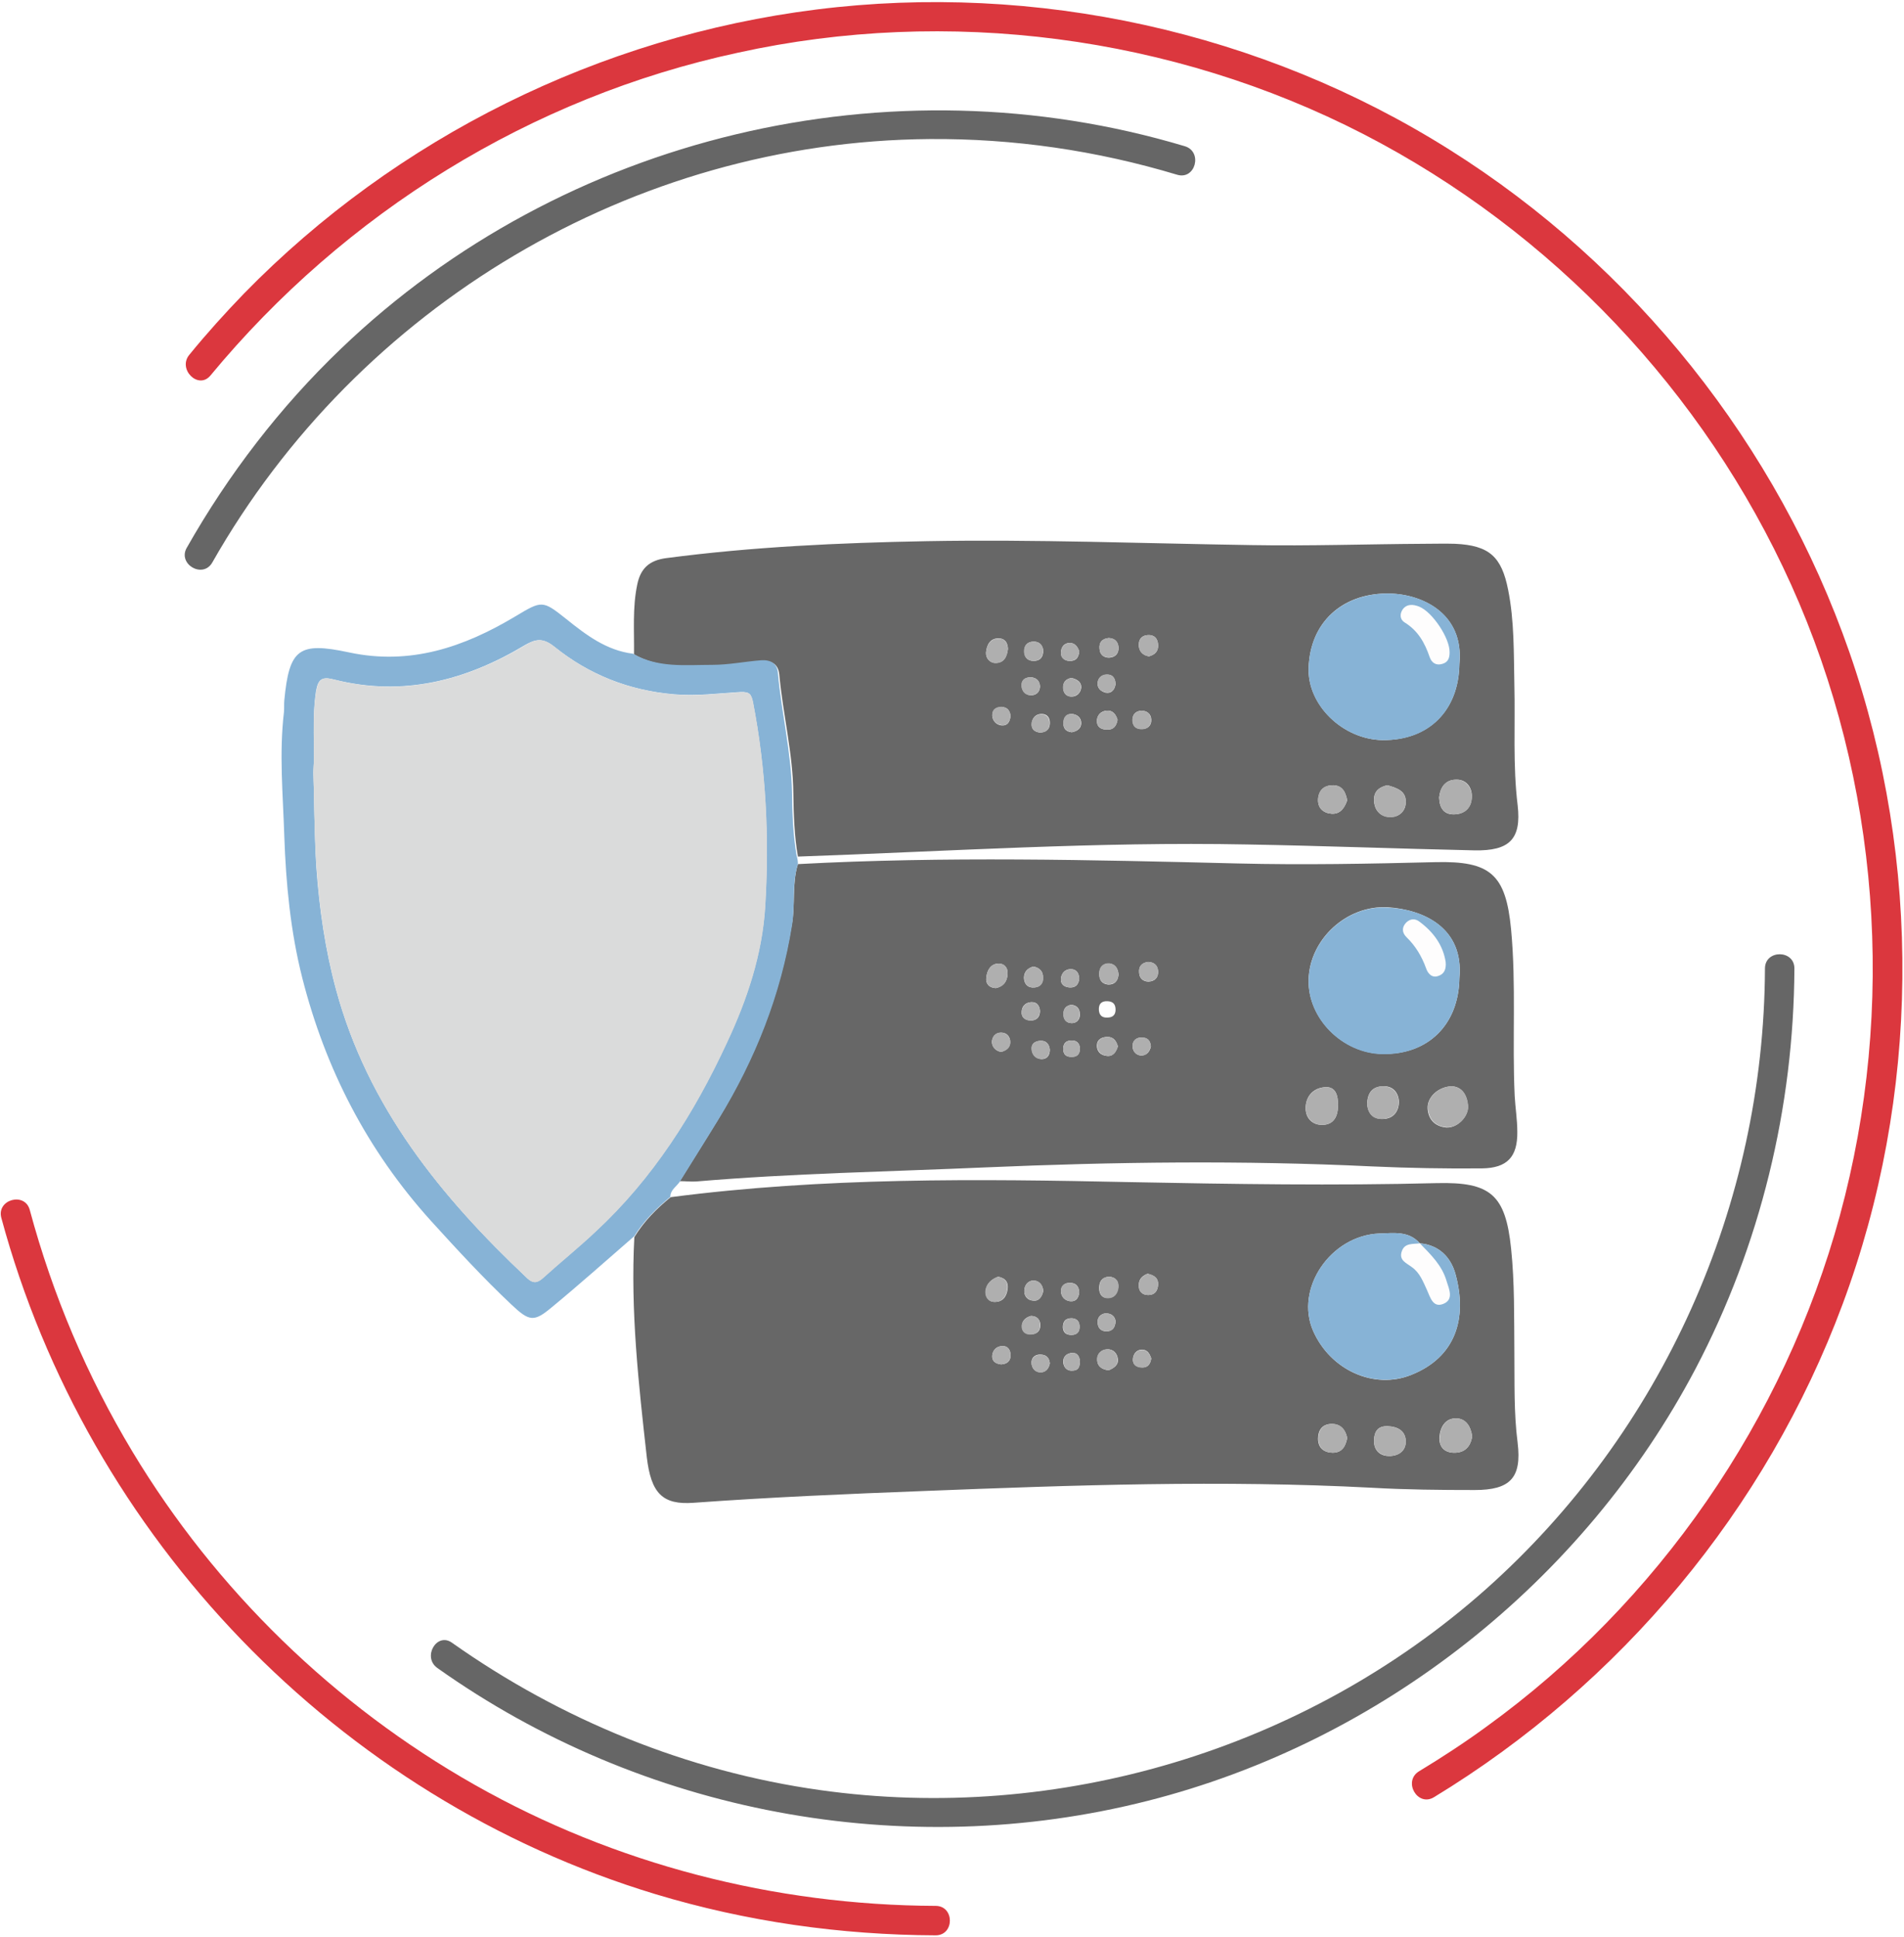 <?xml version="1.0" encoding="UTF-8"?>
<svg width="582px" height="592px" viewBox="0 0 582 592" version="1.1" xmlns="http://www.w3.org/2000/svg" xmlns:xlink="http://www.w3.org/1999/xlink">
    <!-- http://www.hatchet.com.au -->
    <title>Database Software - Light - Animated</title>
    <desc>Copyright - Hatchet Pty Ltd</desc>
    <defs></defs>
    <style>
        #draw path {
            stroke: #1EB771;
            fill: #DADBDB;
            stroke-width: 5;
            stroke-dasharray: 870;
            stroke-dashoffset: 870;
            animation: draw 3s infinite linear;
        }

        @keyframes draw {
            to {
                stroke-dashoffset: 0;
                fill: #1EB771;
            }
        }
    </style>
    <g id="Page-1" stroke="none" stroke-width="1" fill="none" fill-rule="evenodd">
        <g id="dont-sacrifice" fill-rule="nonzero">
            <g id="outer">
                <path d="M438.3,549.3 C495.4,514.6 539.9,461.3 563.2,398.7 C586.9,335.1 587.6,263.4 565.3,199.3 C543.3,136.1 499.7,81.3 443,45.7 C385.8,9.7 316.6,-5.5 249.6,2.9 C183.4,11.2 121.2,42 74.6,89.7 C68.8,95.7 63.2,101.9 57.9,108.4 C54.2,112.8 60.6,119.2 64.3,114.8 C105.5,65 162.3,29.7 225.6,16.1 C289.7,2 358.3,10.9 416.8,41 C474.4,70.7 520.9,119.7 547.5,178.7 C574.6,238.8 579.7,308 562.4,371.5 C545.4,433.9 506.8,489.8 454.4,527.7 C447.7,532.6 440.8,537.1 433.7,541.4 C428.8,544.5 433.3,552.3 438.3,549.3 Z"  fill="#DB373E"></path>
                <path d="M0.4,372.2 C26.8,470 103.2,549.5 200.3,578.9 C228.1,587.3 257,591.4 286,591.5 C291.8,591.5 291.8,582.5 286,582.5 C236.7,582.3 188,569.8 145.1,545.5 C102.2,521.2 65.9,485.9 40.5,443.7 C26.6,420.6 16.1,395.8 9.1,369.8 C7.6,364.2 -1.1,366.6 0.4,372.2 Z"  fill="#DB373E"></path>
                <path d="M133.7,509.8 C196.2,554.2 276.4,569.3 350.8,550.4 C422.2,532.3 484,483.4 518.3,418.3 C538.1,380.6 548.3,338.5 548.5,296 C548.5,290.2 539.5,290.2 539.5,296 C539.2,368.3 508.2,437.7 454.1,485.8 C399,534.7 323.6,557.4 250.6,547.1 C210.1,541.4 171.6,525.7 138.2,502.1 C133.5,498.7 129,506.5 133.7,509.8 Z"  fill="#666666"></path>
                <path d="M362.2,44.7 C272,17.7 172.2,41.4 104.2,106.6 C85.6,124.4 69.8,145 57.1,167.4 C54.2,172.4 62,177 64.9,171.9 C109.5,93.4 193.6,43.2 284.1,42.5 C309.8,42.3 335.2,46 359.8,53.4 C365.4,55.1 367.7,46.4 362.2,44.7 Z"  fill="#666666"></path>
            </g>
            <g id="server" transform="translate(86, 165)">
                <path d="M119,200.9 C165.8,194.8 212.7,195.3 259.7,196.3 C290.9,196.9 322,197.4 353.2,196.6 C369.6,196.2 374.2,200.1 375.9,216.6 C377,227.1 376.8,237.6 376.9,248.1 C377,257.4 376.7,266.7 377.9,276 C379.2,286.7 375.6,290.4 364.8,290.4 C354.3,290.4 343.8,290.3 333.3,289.7 C287.6,287.3 242,288.9 196.4,290.7 C172.9,291.6 149.5,292.6 126,294.3 C116.5,295 113,291.4 111.7,280.3 C109.2,258 106.7,235.6 107.9,213.1 C110.9,208.2 114.7,204.4 119,200.9 Z M348,215 C344.6,211.1 339.9,211.9 335.6,212 C320.7,212.6 309.7,228.9 315.4,241.8 C320.7,253.8 334.1,259.8 345.4,255.2 C359,249.8 362.6,237.9 358.9,224.4 C357.5,219.3 353.9,215.5 348,215 Z M364,274 C363.6,271.1 362.2,268.6 359.2,268.5 C355.9,268.4 354.3,271 354,274.1 C353.8,277 355.3,278.9 358.3,279 C361.7,279.1 363.5,277.2 364,274 Z M334,275.9 C334.2,278.2 335.7,280.1 338.9,280 C341.7,279.9 343.8,278.3 343.7,275.4 C343.6,272.3 341.2,271 338.2,270.9 C335.4,270.8 333.9,272.2 334,275.9 Z M325.8,274.5 C325.3,272 323.8,270.2 321.1,270.2 C318.3,270.2 316.9,272 316.9,274.7 C316.9,277.5 318.6,278.9 321.3,279 C324.3,279 325.3,277 325.8,274.5 Z M219.1,225.2 C217.3,225.9 215.6,227.1 215.3,229.4 C215.1,231.1 215.9,232.8 217.9,232.9 C220.5,233 221.7,231.3 222,228.9 C222.2,227.1 221.6,225.7 219.1,225.2 Z M252.9,253.8 C254.3,253.2 255.9,252.3 255.7,250.4 C255.5,248.6 254.3,247.3 252.4,247.4 C250.6,247.5 249.3,248.8 249.4,250.7 C249.4,252.5 250.8,253.6 252.9,253.8 Z M253.1,225.2 C251.1,225.3 250.1,226.4 250,228.3 C249.9,230.1 250.5,231.7 252.6,231.7 C254.5,231.7 255.6,230.3 255.8,228.5 C256,226.6 255.1,225.4 253.1,225.2 Z M264.8,224.3 C263.4,224.8 262.1,225.8 262.1,227.7 C262,229.6 263.1,230.8 265,230.8 C267,230.8 267.9,229.5 268,227.6 C268.1,225.7 266.9,224.8 264.8,224.3 Z M220,252 C221.8,251.9 222.9,251 222.9,249.3 C222.9,247.6 222.1,246.3 220.3,246.4 C218.6,246.5 217.5,247.6 217.3,249.2 C217.1,251 218.3,251.8 220,252 Z M229.1,237.2 C227.4,237.7 226.2,238.8 226.4,240.7 C226.6,242.2 227.8,242.9 229.3,242.8 C231.1,242.7 232,241.7 232,239.9 C231.9,238.2 230.9,237.2 229.1,237.2 Z M243.9,230 C243.8,228.2 242.9,227.1 241.2,227.1 C239.5,227 238.3,227.9 238.3,229.7 C238.4,231.4 239.5,232.5 241.1,232.7 C242.9,232.9 243.7,231.7 243.9,230 Z M232.9,229.6 C232.8,227.9 231.8,226.6 230.3,226.4 C228.4,226.2 227.2,227.6 227.1,229.4 C227,231.1 228.1,232.4 229.7,232.5 C231.6,232.8 232.5,231.3 232.9,229.6 Z M234.9,251.7 C234.7,249.8 233.7,249 231.9,249 C230.4,249 229.3,249.9 229.3,251.4 C229.3,253 230.3,254.4 232,254.4 C233.6,254.5 234.6,253.3 234.9,251.7 Z M265.9,250.2 C265.5,248.9 264.8,247.5 263.1,247.5 C261.4,247.5 260.4,248.8 260.3,250.4 C260.2,252 261.3,252.8 262.8,252.9 C264.5,253.1 265.6,252.3 265.9,250.2 Z M255,238.8 C254.8,237.3 253.7,236.4 252,236.4 C250.6,236.5 249.5,237.5 249.5,239 C249.5,240.6 250.3,241.9 252.2,241.9 C254,241.9 254.9,240.8 255,238.8 Z M244.1,250.8 C243.9,249.7 243.4,248.4 241.7,248.5 C240.1,248.6 238.9,249.6 239,251.4 C239.2,253.1 240.3,254.1 242,253.9 C243.8,253.8 244.1,252.5 244.1,250.8 Z M244,240.5 C244,238.9 243.2,238 241.6,237.9 C239.7,237.9 238.9,238.8 238.9,240.7 C239,242.4 240,243 241.5,243 C243.2,243 244,242.1 244,240.5 Z"  fill="#676767"></path>
                <path d="M107.8,35 C107.9,27.8 107.3,20.7 108.8,13.6 C109.8,8.8 112.4,6.3 117.5,5.6 C144,2.1 170.6,0.9 197.3,0.4 C230.5,-0.2 263.6,1.1 296.8,1.6 C314.3,1.9 331.8,1.3 349.3,1.2 C352.5,1.2 355.6,1.1 358.8,1.2 C369.2,1.7 373,5.1 375,15.3 C376.9,24.8 376.7,34.5 376.9,44.2 C377.2,56.5 376.4,68.8 377.9,81.1 C379.1,91.5 375.4,95.1 364.7,94.9 C341.5,94.4 318.4,93.5 295.3,93.1 C249.4,92.2 203.7,95.2 157.9,96.8 C156.8,90.5 156.6,84 156.5,77.6 C156.4,65.3 153.3,53.3 152.2,41.1 C151.9,38 149.8,36.8 147,37.1 C142,37.5 137.1,38.5 132.1,38.5 C123.8,38.4 115.4,39.4 107.8,35 Z M360.1,37.9 C361.6,22.3 348.3,16.2 337.6,16.4 C324.3,16.6 314.5,25.1 314,39.1 C313.6,50.5 324.5,61 336.6,61.2 C350.7,61.3 359.9,52.2 360.1,37.9 Z M353.9,78.7 C354,81.9 355.3,83.9 358.3,83.9 C361.8,83.9 363.9,81.8 363.9,78.3 C363.9,75.3 361.9,73.1 358.9,73.3 C355.7,73.4 354.2,75.8 353.9,78.7 Z M338.1,75 C335.7,75.5 333.9,76.8 334,79.6 C334.1,82.7 336,84.7 339,84.7 C341.8,84.7 343.8,82.8 343.7,79.9 C343.7,76.7 340.9,75.8 338.1,75 Z M325.8,79.6 C325.3,77.1 324.4,75.1 321.5,75 C318.8,75 317.2,76.4 316.9,79.1 C316.7,82 318.5,83.5 321,83.7 C323.7,83.9 325,81.9 325.8,79.6 Z M222.1,33.3 C222,31.4 221.2,30.1 219.2,30.1 C216.5,30.1 215.6,32.3 215.4,34.4 C215.3,36.2 216.6,37.7 218.4,37.6 C220.9,37.6 221.8,35.7 222.1,33.3 Z M265.2,35.6 C267,35.1 268.1,34.1 268,32.1 C267.9,30.2 266.9,29 264.9,29.1 C262.9,29.2 262,30.5 262.1,32.4 C262.3,34.2 263.4,35.3 265.2,35.6 Z M255.6,55 C255.1,53.3 254.1,52 252.2,52.2 C250.4,52.4 249.2,53.7 249.3,55.6 C249.4,57.3 250.7,58 252.4,58 C254.4,58.1 255.3,56.8 255.6,55 Z M263,52.2 C261.3,52.3 260.2,53.2 260.2,54.9 C260.1,56.9 261.3,58 263.3,57.8 C265,57.7 266,56.6 265.9,54.9 C265.8,53.2 264.7,52.3 263,52.2 Z M252.9,30 C250.9,30.2 249.9,31.3 250.1,33.3 C250.2,35 251.3,36 253,36 C255,35.9 256,34.7 255.9,32.8 C255.7,31 254.7,30.1 252.9,30 Z M232.9,33.7 C232.6,32.2 231.8,31.1 230,31.1 C228,31.1 227,32.3 227.1,34.3 C227.2,36 228.2,37 230,37 C232,37 232.9,35.8 232.9,33.7 Z M231.9,58.9 C233.7,58.8 234.8,58 234.9,56.2 C235,54.5 234.2,53.2 232.4,53.2 C230.7,53.2 229.6,54.3 229.4,55.9 C229.1,57.9 230.3,58.7 231.9,58.9 Z M222.9,53.8 C222.7,52.3 222,51.1 220.2,51.1 C218.5,51.1 217.3,51.9 217.3,53.7 C217.4,55.3 218.5,56.5 220.1,56.7 C221.9,56.9 222.7,55.7 222.9,53.8 Z M231.9,44.8 C231.8,43.1 230.8,42.1 229.1,42 C227.4,42 226.2,42.8 226.3,44.6 C226.4,46.2 227.4,47.4 229.1,47.5 C230.7,47.5 231.8,46.6 231.9,44.8 Z M241.6,58.8 C243.2,58.5 244.5,57.7 244.5,56 C244.5,54.3 243.2,53.3 241.6,53.2 C240,53.2 239.2,54.2 239.1,55.7 C238.9,57.5 239.7,58.6 241.6,58.8 Z M241.5,42.2 C239.9,42.5 238.9,43.4 239,45.2 C239,46.7 239.8,47.8 241.4,47.9 C243.1,48 244.3,46.8 244.5,45.2 C244.6,43.4 243.2,42.6 241.5,42.2 Z M255,44.1 C254.9,42.4 254.2,41.1 252.4,41.2 C250.7,41.2 249.5,42.3 249.5,44 C249.5,45.5 250.7,46.4 252,46.7 C253.8,47 254.7,45.8 255,44.1 Z M243.9,34.1 C243.5,32.9 242.7,31.5 241,31.5 C239.3,31.5 238.3,32.8 238.3,34.5 C238.3,36 239.3,36.9 240.8,37 C242.6,37.1 243.7,36.3 243.9,34.1 Z"  fill="#676767"></path>
                <path d="M157.9,99.1 C202.7,96.7 247.5,97.8 292.3,98.9 C312.5,99.4 332.6,99 352.8,98.5 C369.6,98.1 374.3,102.2 375.9,119.1 C377.5,136.1 376.2,153.1 377,170 C377.2,173.6 377.8,177.3 377.8,180.9 C377.9,188.6 374.7,192 367,192.1 C355.8,192.2 344.7,192 333.5,191.5 C294,189.6 254.6,190.1 215.1,191.8 C185.7,193.1 156.2,193.6 126.8,196.1 C125.2,196.2 123.5,196 121.8,196 C125.7,189.7 129.7,183.4 133.6,177 C144.7,158.7 152.5,139.1 156,117.8 C157.2,111.6 156,105.2 157.9,99.1 Z M360.1,133.9 C361.5,118.6 349.2,113 338.2,112.3 C325.5,111.6 314.3,122.2 314,134.4 C313.7,146.2 324.3,156.9 336.6,157.1 C350.5,157.4 359.9,148.2 360.1,133.9 Z M357.8,167 C353.7,167.1 350.2,170.3 350.4,173.8 C350.6,177.2 352.7,179.3 356.1,179.6 C359.5,179.8 363,176.2 362.7,172.9 C362.4,169.6 360.9,167.2 357.8,167 Z M323,172.7 C323,169.8 322.3,166.9 318.8,167.3 C315.4,167.6 313.1,170.1 313.1,173.7 C313.1,176.7 315.1,178.8 318.1,178.8 C321.8,178.8 323,176.1 323,172.7 Z M331.9,172.4 C332.1,175.1 333.5,177.1 336.8,177 C340,176.9 341.6,174.6 341.6,171.7 C341.5,169.1 339.9,166.9 336.9,167 C333.6,167 332,168.9 331.9,172.4 Z M218.4,137 C220.7,136.5 221.9,135 222,132.6 C222.1,130.6 220.8,129.4 219,129.5 C216.7,129.7 215.7,131.7 215.5,133.7 C215.2,135.5 216.2,136.9 218.4,137 Z M255.9,132.9 C255.8,131.1 254.9,129.6 253.1,129.5 C251.3,129.4 250.1,130.5 250,132.5 C250,134.4 250.7,135.7 252.7,135.9 C254.7,136 255.7,134.8 255.9,132.9 Z M229.9,130.4 C228.1,130.9 227,132 227,133.9 C227.1,135.9 228.3,137 230.2,136.8 C231.9,136.7 232.9,135.5 232.8,133.8 C232.9,131.9 231.8,130.8 229.9,130.4 Z M255.7,154.8 C255.2,153.2 254.5,151.9 252.4,151.9 C250.7,152 249.4,152.7 249.3,154.4 C249.2,156.3 250.4,157.5 252.2,157.7 C254.1,158 255.1,156.7 255.7,154.8 Z M265,129 C263.1,129.2 262,130.3 262.2,132.3 C262.3,134 263.4,135 265.1,135 C267.1,134.9 268.1,133.7 268,131.8 C267.8,129.9 266.7,129.1 265,129 Z M243.9,134.1 C243.8,132.5 243.1,131.2 241.3,131.2 C239.6,131.2 238.5,132.4 238.3,134 C238.1,135.8 239.3,136.7 241,136.8 C242.8,136.9 243.7,135.9 243.9,134.1 Z M231.9,144.1 C231.8,142.5 231.1,141.2 229.2,141.3 C227.5,141.4 226.4,142.5 226.3,144.1 C226.1,145.9 227.3,146.8 229,146.9 C230.8,146.9 231.8,146 231.9,144.1 Z M234.9,155.8 C234.7,154 233.7,153 232,153.1 C230.3,153.2 229.1,154.1 229.4,155.9 C229.6,157.5 230.7,158.6 232.4,158.7 C234.2,158.7 234.9,157.4 234.9,155.8 Z M220,156.5 C221.6,156.1 222.8,155.1 222.8,153.5 C222.8,151.8 221.7,150.6 220,150.6 C218.3,150.6 217.2,151.9 217.2,153.5 C217.3,155.1 218.4,156.2 220,156.5 Z M265.8,154.8 C265.6,152.9 264.6,152.1 262.9,152.1 C261.4,152.1 260.3,153 260.2,154.5 C260.1,156.2 261.2,157.5 262.8,157.6 C264.6,157.6 265.5,156.3 265.8,154.8 Z M241.5,142.1 C240,142.3 239.1,143.2 239.1,144.7 C239,146.4 239.8,147.7 241.6,147.7 C243.1,147.7 244,146.7 244.1,145.2 C244.1,143.4 243.3,142.3 241.5,142.1 Z M241.6,153 C240,153 239.1,153.7 239,155.3 C238.9,157.2 239.8,158.1 241.7,158 C243.4,158 244.1,157 244.1,155.4 C244,153.9 243.2,153 241.6,153 Z M255,143.6 C255,142 254.3,141.1 252.6,141 C250.7,140.9 249.8,141.8 249.9,143.7 C250,145.3 250.9,146.1 252.5,146 C254.1,146 255,145.2 255,143.6 Z"  fill="#676767"></path>
                <path d="M157.9,99.1 C156,105.2 157.1,111.6 156.1,117.8 C152.7,139.1 144.9,158.7 133.7,177 C129.8,183.4 125.8,189.7 121.9,196 C120.9,197.6 118.9,198.6 118.9,200.8 C114.7,204.3 110.8,208.1 107.9,212.8 C99.5,220.1 91.2,227.5 82.6,234.6 C77.2,239.1 75.8,238.9 70.3,233.7 C61.7,225.6 53.7,216.9 45.7,208.1 C26.3,186.6 13.5,161.8 6.4,133.9 C2.8,119.7 1.4,105.1 0.9,90.5 C0.5,77.9 -0.7,65.3 0.8,52.6 C0.9,51.4 0.8,50.3 0.9,49.1 C2.4,33.3 5.3,31.1 20.7,34.4 C39.4,38.4 55.8,32.8 71.5,23.4 C79.7,18.5 79.8,18.4 87.1,24.2 C93.2,29.1 99.4,33.8 107.5,34.8 C115.1,39.2 123.5,38.2 131.7,38.2 C136.7,38.2 141.6,37.2 146.6,36.8 C149.5,36.6 151.6,37.7 151.8,40.8 C152.9,53 155.9,65 156.1,77.3 C156.2,83.7 156.4,90.1 157.5,96.5 C157.8,97.5 157.9,98.3 157.9,99.1 Z M9.8,71 C10.1,81.2 10.1,90.6 10.7,100.1 C11.6,112.7 13.4,125.2 16.7,137.4 C26.4,173.3 48.8,200.8 75.1,225.6 C76.8,227.2 78.1,227.2 79.8,225.6 C85.1,220.8 90.7,216.3 95.9,211.4 C113.5,195 126,175.2 136.1,153.6 C142.2,140.4 146.9,126.6 147.8,112.1 C149.1,91.2 148.1,70.2 144.1,49.6 C143.6,47.2 143.2,46.4 140.3,46.5 C133.6,46.9 126.9,47.8 120,47.2 C106.2,46 94.1,41.2 83.5,32.7 C79.9,29.8 77.7,30.3 74.4,32.2 C56.4,43 37.2,48 16.2,42.7 C12.6,41.8 11.3,42.3 10.6,46.2 C9.3,54.8 10.3,63.3 9.8,71 Z"  fill="#87B3D6"></path>
                <path d="M364,274 C363.5,277.2 361.7,279.1 358.4,279 C355.4,278.9 353.8,277.1 354.1,274.1 C354.3,271 356,268.4 359.3,268.5 C362.2,268.6 363.6,271.1 364,274 Z"  fill="#AFAFAF"></path>
                <path d="M334,275.9 C333.9,272.2 335.4,270.8 338.2,270.9 C341.1,271 343.6,272.3 343.7,275.4 C343.8,278.3 341.7,279.9 338.9,280 C335.7,280 334.2,278.1 334,275.9 Z"  fill="#AFAFAF"></path>
                <path d="M325.8,274.5 C325.3,277 324.3,279 321.4,279 C318.7,279 317,277.5 317,274.7 C317,272 318.4,270.2 321.2,270.2 C323.9,270.2 325.3,271.9 325.8,274.5 Z"  fill="#AFAFAF"></path>
                <path d="M252.9,253.8 C250.8,253.6 249.5,252.5 249.3,250.7 C249.2,248.8 250.5,247.5 252.3,247.4 C254.2,247.3 255.5,248.6 255.6,250.4 C255.8,252.3 254.3,253.2 252.9,253.8 Z"  fill="#AFAFAF"></path>
                <path d="M253.1,225.2 C255.1,225.4 256.1,226.6 255.9,228.6 C255.7,230.4 254.6,231.8 252.7,231.8 C250.6,231.8 250,230.2 250.1,228.4 C250.1,226.4 251.1,225.2 253.1,225.2 Z"  fill="#AFAFAF"></path>
                <path d="M220,252 C218.3,251.8 217.1,251 217.3,249.2 C217.5,247.6 218.6,246.5 220.3,246.4 C222.1,246.3 222.9,247.6 222.9,249.3 C222.9,251 221.7,251.9 220,252 Z"  fill="#AFAFAF"></path>
                <path d="M229.1,237.2 C231,237.2 231.9,238.2 231.9,240 C231.9,241.7 231,242.8 229.2,242.9 C227.7,243 226.5,242.3 226.3,240.8 C226.1,238.8 227.4,237.8 229.1,237.2 Z"  fill="#AFAFAF"></path>
                <path d="M243.9,230 C243.7,231.6 242.9,232.9 241.1,232.7 C239.5,232.5 238.4,231.4 238.3,229.7 C238.2,227.9 239.5,227 241.2,227.1 C243,227.2 243.8,228.3 243.9,230 Z"  fill="#AFAFAF"></path>
                <path d="M234.9,251.7 C234.6,253.3 233.6,254.5 232,254.5 C230.3,254.4 229.3,253.1 229.3,251.5 C229.3,250 230.4,249.1 231.9,249.1 C233.7,249 234.7,249.8 234.9,251.7 Z"  fill="#AFAFAF"></path>
                <path d="M265.9,250.2 C265.6,252.3 264.5,253.1 262.8,253 C261.3,252.9 260.2,252 260.3,250.5 C260.4,248.8 261.4,247.6 263.1,247.6 C264.7,247.5 265.5,249 265.9,250.2 Z"  fill="#AFAFAF"></path>
                <path d="M255,238.8 C254.9,240.8 254,241.9 252.2,241.9 C250.3,241.9 249.5,240.6 249.5,239 C249.5,237.5 250.6,236.5 252,236.4 C253.7,236.4 254.8,237.4 255,238.8 Z"  fill="#AFAFAF"></path>
                <path d="M244.1,250.8 C244.1,252.5 243.8,253.8 242.1,253.9 C240.3,254.1 239.2,253.1 239.1,251.4 C238.9,249.5 240.2,248.6 241.8,248.5 C243.3,248.3 243.9,249.7 244.1,250.8 Z"  fill="#AFAFAF"></path>
                <path d="M244,240.5 C244,242.1 243.2,243 241.6,243 C240.1,243 239.1,242.4 239,240.7 C238.9,238.9 239.8,237.9 241.7,237.9 C243.3,238 244,239 244,240.5 Z"  fill="#AFAFAF"></path>
                <path d="M338.1,75 C340.9,75.8 343.7,76.7 343.7,80 C343.7,82.8 341.8,84.8 339,84.8 C336,84.8 334.2,82.7 334,79.7 C333.9,76.8 335.7,75.5 338.1,75 Z"  fill="#AFAFAF"></path>
                <path d="M325.8,79.6 C325,81.9 323.7,83.9 321,83.7 C318.5,83.5 316.7,82 316.9,79.1 C317.1,76.4 318.7,75 321.5,75 C324.4,75 325.3,77.1 325.8,79.6 Z"  fill="#AFAFAF"></path>
                <path d="M222.1,33.3 C221.9,35.6 221,37.6 218.4,37.7 C216.6,37.7 215.3,36.2 215.4,34.5 C215.6,32.3 216.5,30.2 219.2,30.2 C221.2,30.1 221.9,31.4 222.1,33.3 Z"  fill="#AFAFAF"></path>
                <path d="M265.2,35.6 C263.3,35.3 262.2,34.2 262.1,32.4 C262,30.5 262.9,29.2 264.9,29.1 C266.9,29 267.9,30.2 268,32.1 C268.1,34.1 267,35.1 265.2,35.6 Z"  fill="#AFAFAF"></path>
                <path d="M255.6,55 C255.3,56.8 254.4,58.1 252.4,58 C250.7,58 249.4,57.3 249.3,55.6 C249.2,53.7 250.4,52.5 252.2,52.2 C254.1,52 255.1,53.3 255.6,55 Z"  fill="#AFAFAF"></path>
                <path d="M231.9,58.9 C230.3,58.7 229.1,57.8 229.3,56 C229.5,54.4 230.7,53.3 232.3,53.3 C234.1,53.3 234.9,54.6 234.8,56.3 C234.8,58 233.7,58.9 231.9,58.9 Z"  fill="#AFAFAF"></path>
                <path d="M231.9,44.8 C231.8,46.6 230.6,47.5 229,47.5 C227.4,47.5 226.3,46.3 226.2,44.6 C226.1,42.8 227.3,42 229,42 C230.9,42.1 231.8,43.1 231.9,44.8 Z"  fill="#AFAFAF"></path>
                <path d="M241.6,58.8 C239.8,58.5 238.9,57.5 239,55.7 C239.1,54.2 239.9,53.1 241.5,53.2 C243.2,53.3 244.4,54.3 244.4,56 C244.5,57.7 243.1,58.5 241.6,58.8 Z"  fill="#AFAFAF"></path>
                <path d="M255,44.1 C254.7,45.8 253.8,46.9 252,46.6 C250.6,46.4 249.5,45.4 249.5,43.9 C249.5,42.2 250.7,41.1 252.4,41.1 C254.2,41.2 255,42.4 255,44.1 Z"  fill="#AFAFAF"></path>
                <path d="M243.9,34.1 C243.7,36.2 242.6,37 240.8,37 C239.3,36.9 238.2,36 238.3,34.5 C238.3,32.9 239.3,31.6 241,31.5 C242.8,31.5 243.5,32.9 243.9,34.1 Z"  fill="#AFAFAF"></path>
                <path d="M357.8,167 C360.9,167.2 362.4,169.5 362.8,172.8 C363.1,176.1 359.6,179.8 356.2,179.5 C352.8,179.3 350.7,177.1 350.5,173.7 C350.2,170.4 353.7,167.1 357.8,167 Z"  fill="#AFAFAF"></path>
                <path d="M218.4,137 C216.2,136.9 215.2,135.4 215.5,133.7 C215.7,131.7 216.7,129.7 219,129.5 C220.8,129.3 222.1,130.5 222,132.6 C221.9,135 220.7,136.6 218.4,137 Z"  fill="#AFAFAF"></path>
                <path d="M255.9,132.9 C255.7,134.8 254.7,135.9 252.7,135.8 C250.7,135.7 249.9,134.3 250,132.4 C250,130.4 251.3,129.3 253.1,129.4 C254.9,129.6 255.8,131.1 255.9,132.9 Z"  fill="#AFAFAF"></path>
                <path d="M229.9,130.4 C231.8,130.8 232.8,131.9 232.9,133.8 C233,135.5 232,136.7 230.3,136.8 C228.3,137 227.1,135.9 227.1,133.9 C227,132 228.1,130.9 229.9,130.4 Z"  fill="#AFAFAF"></path>
                <path d="M255.7,154.8 C255.2,156.7 254.1,158 252.3,157.7 C250.5,157.5 249.3,156.2 249.4,154.4 C249.5,152.7 250.8,152 252.5,151.9 C254.4,151.9 255.2,153.2 255.7,154.8 Z"  fill="#AFAFAF"></path>
                <path d="M265,129 C266.8,129.1 267.9,130 268,131.7 C268.1,133.7 267.1,134.9 265.1,134.9 C263.3,134.9 262.3,134 262.2,132.2 C262,130.3 263,129.2 265,129 Z"  fill="#AFAFAF"></path>
                <path d="M243.9,134.1 C243.7,135.9 242.7,136.9 241,136.8 C239.3,136.7 238.1,135.8 238.3,134 C238.5,132.4 239.6,131.3 241.3,131.2 C243.1,131.2 243.8,132.5 243.9,134.1 Z"  fill="#AFAFAF"></path>
                <path d="M234.9,155.8 C234.8,157.4 234.1,158.7 232.3,158.7 C230.6,158.7 229.5,157.5 229.3,155.9 C229.1,154.1 230.2,153.2 231.9,153.1 C233.7,153 234.7,154 234.9,155.8 Z"  fill="#AFAFAF"></path>
                <path d="M220,156.5 C218.4,156.1 217.2,155.1 217.2,153.5 C217.2,151.9 218.3,150.5 220,150.6 C221.6,150.6 222.8,151.9 222.8,153.5 C222.9,155.2 221.7,156.1 220,156.5 Z"  fill="#AFAFAF"></path>
                <path d="M241.5,142.1 C243.3,142.4 244.1,143.5 244,145.2 C243.9,146.7 243,147.8 241.5,147.7 C239.7,147.6 238.9,146.4 239,144.7 C239.1,143.2 240,142.3 241.5,142.1 Z"  fill="#AFAFAF"></path>
                <path d="M241.6,153 C243.2,153 244,153.9 244.1,155.5 C244.1,157.1 243.4,158 241.7,158.1 C239.9,158.1 238.9,157.2 239,155.4 C239.1,153.7 240.1,153 241.6,153 Z"  fill="#AFAFAF"></path>
                <path d="M9.8,71 C10.3,63.2 9.3,54.8 10.7,46.3 C11.4,42.3 12.7,41.8 16.3,42.8 C37.2,48.1 56.4,43.1 74.5,32.3 C77.8,30.3 80,29.9 83.6,32.8 C94.1,41.3 106.3,46.1 120.1,47.3 C127,47.9 133.7,47 140.4,46.6 C143.2,46.4 143.7,47.3 144.2,49.7 C148.2,70.4 149.2,91.3 147.9,112.2 C147,126.7 142.4,140.5 136.2,153.7 C126.2,175.3 113.6,195.2 96,211.5 C90.8,216.4 85.2,220.9 79.9,225.7 C78.2,227.2 76.9,227.3 75.2,225.7 C48.8,200.8 26.4,173.3 16.8,137.5 C13.5,125.3 11.7,112.9 10.8,100.2 C10.1,90.7 10.1,81.2 9.8,71 Z M127,74.5 C127.1,72.6 126.1,71.4 124.4,70.7 C121.9,69.7 120.1,71.1 118.8,72.9 C115.4,77.4 112.3,82.1 109.1,86.8 C97.7,103.9 86.3,121.1 74.8,138.2 C71.8,142.7 71.6,142.7 68.9,137.9 C66.8,134.1 64.8,130.3 62.7,126.5 C60,121.7 57.2,116.9 52.8,113.5 C50.9,111.9 48.7,111.9 47,113.8 C45.4,115.5 45.4,117.6 46.9,119.3 C54.3,127.8 58.4,138.3 64.3,147.8 C70.1,157.1 72.5,157.5 78.8,148.3 C94.5,125.2 110,102 125.6,78.8 C126.4,77.5 127.1,76.1 127,74.5 Z"  fill="#DADBDB"></path>
                <path d="M348,215 C351.3,218.5 354.8,221.7 356.2,226.5 C357,229 358.4,232.1 355.2,233.4 C352,234.7 351.3,231.3 350.2,229.2 C349,226.7 348,224 345.6,222.2 C343.9,221 341.5,220.1 342.5,217.3 C343.4,214.8 345.9,215.3 348,215 C348,215 348,215 348,215 Z"  fill="#FEFDFD"></path>
                <path d="M357.1,34.4 C357.1,36 356.8,37.4 355,37.9 C353.1,38.4 351.7,37.6 351.1,35.8 C349.6,31.5 347.5,27.7 343.4,25.2 C342,24.3 341.8,22.6 342.9,21.2 C344.2,19.4 346.1,19.7 347.9,20.4 C351.8,21.9 357.1,30 357.1,34.4 Z"  fill="#FEFDFD"></path>
                <path d="M355.9,129 C356.1,131.1 355.4,132.7 353.7,133.3 C351.7,134 350.5,132.5 350,130.9 C348.7,127.2 346.8,124.1 344,121.4 C342.7,120.1 342.5,118.4 343.9,117 C345.1,115.7 346.6,115.8 348,116.7 C352.2,119.9 355.2,124 355.9,129 Z"  fill="#FEFDFD"></path>
                <g id="shield-keep" transform="translate(9, 30)" fill="#DADBDB">
                    <path d="M0.8,41 C1.3,33.2 0.3,24.8 1.7,16.3 C2.4,12.3 3.7,11.8 7.3,12.8 C28.2,18.1 47.4,13.1 65.5,2.3 C68.8,0.3 71,-0.1 74.6,2.8 C85.1,11.3 97.3,16.1 111.1,17.3 C118,17.9 124.7,17 131.4,16.6 C134.2,16.4 134.7,17.3 135.2,19.7 C139.2,40.4 140.2,61.3 138.9,82.2 C138,96.7 133.4,110.5 127.2,123.7 C117.2,145.3 104.6,165.2 87,181.5 C81.8,186.4 76.2,190.9 70.9,195.7 C69.2,197.2 67.9,197.3 66.2,195.7 C39.8,170.8 17.4,143.3 7.8,107.5 C4.5,95.3 2.7,82.9 1.8,70.2 C1.1,60.7 1.1,51.2 0.8,41 Z" id="Shape"></path>
                </g>
                <g id="g" transform="translate(313, 211)" fill="#87B3D6">
                    <path d="M35,4 C40.9,4.5 44.5,8.3 45.9,13.4 C49.6,26.9 46,38.8 32.4,44.2 C21,48.7 7.7,42.8 2.4,30.8 C-3.3,17.9 7.7,1.6 22.6,1 C26.9,0.9 31.6,0.1 35,4 C32.9,4.3 30.4,3.8 29.5,6.4 C28.5,9.2 30.9,10 32.6,11.3 C35,13 36,15.7 37.2,18.3 C38.2,20.5 39,23.8 42.2,22.5 C45.4,21.2 44,18.1 43.2,15.6 C41.8,10.7 38.3,7.4 35,4 Z" ></path>
                    <animate id="a" attributeName="fill" from="AFAFAF" to="1EB771" dur="0.2s" repeatCount="indefinite"/>
                </g>
                <g id="g" transform="translate(215, 225)" fill="#AFAFAF">
                    <path d="M4.1,0.2 C6.5,0.7 7.1,2.1 6.9,3.9 C6.6,6.3 5.4,8 2.8,7.9 C0.8,7.8 0,6.1 0.2,4.4 C0.6,2 2.4,0.8 4.1,0.2 Z" ></path>
                    <animate id="a" attributeName="fill" from="AFAFAF" to="1EB771" dur="0.9s" repeatCount="indefinite"/>
                </g>
                <g id="g" transform="translate(313, 16)" fill="#87B3D6">
                    <path d="M47.1,21.9 C46.9,36.3 37.7,45.4 23.6,45.2 C11.5,45 0.6,34.6 1,23.1 C1.5,9.1 11.3,0.7 24.6,0.4 C35.3,0.2 48.6,6.2 47.1,21.9 Z M44.1,18.4 C44.2,14 38.8,6 34.8,4.4 C33,3.7 31.1,3.5 29.8,5.2 C28.8,6.6 28.9,8.3 30.3,9.2 C34.4,11.7 36.5,15.4 38,19.8 C38.6,21.6 40,22.5 41.9,21.9 C43.7,21.4 44.1,20 44.1,18.4 Z" ></path>
                    <animate id="a" attributeName="fill" from="AFAFAF" to="1EB771" dur="1s" repeatCount="indefinite"/>
                </g>
                <g id="g" transform="translate(226, 31)" fill="#AFAFAF">
                    <path d="M6.9,2.7 C6.8,4.8 5.9,6 3.9,6 C2.2,6 1.1,5 1,3.3 C0.9,1.3 1.9,0.2 3.9,0.1 C5.8,0.1 6.7,1.1 6.9,2.7 Z" ></path>
                    <animate id="a" attributeName="fill" from="AFAFAF" to="1EB771" dur="1.5s" repeatCount="indefinite"/>
                </g>
                <g id="g" transform="translate(217, 51)" fill="#AFAFAF">
                    <path d="M5.9,2.8 C5.7,4.6 4.9,5.9 3.1,5.6 C1.5,5.4 0.4,4.3 0.3,2.6 C0.2,0.8 1.5,2.84217094e-14 3.2,2.84217094e-14 C5,0.2 5.8,1.3 5.9,2.8 Z" ></path>
                    <animate id="a" attributeName="fill" from="AFAFAF" to="1EB771" dur="3s" repeatCount="indefinite"/>
                </g>
                <g id="g" transform="translate(313, 112)" fill="#87B3D6">
                    <path d="M47.1,21.9 C46.9,36.2 37.5,45.4 23.6,45.2 C11.3,45 0.7,34.3 1,22.5 C1.3,10.3 12.5,-0.4 25.2,0.4 C36.2,0.9 48.5,6.6 47.1,21.9 Z M42.9,17 C42.1,11.9 39.2,7.9 34.9,4.7 C33.6,3.7 32.1,3.7 30.8,5 C29.4,6.5 29.6,8.1 30.9,9.4 C33.7,12.1 35.6,15.3 36.9,18.9 C37.4,20.4 38.6,22 40.6,21.3 C42.5,20.7 43.1,19.2 42.9,17 Z" ></path>
                    <animate id="a" attributeName="fill" from="AFAFAF" to="1EB771" dur="5s" repeatCount="indefinite"/>
                </g>
                <g id="g" transform="translate(331, 167)" fill="#AFAFAF">
                    <path d="M0.9,5.4 C1.1,1.9 2.6,0 5.8,0 C8.8,0 10.5,2.2 10.5,4.7 C10.6,7.5 9,9.8 5.7,10 C2.4,10.2 1.1,8.1 0.9,5.4 Z" ></path>
                    <animate id="a" attributeName="fill" from="AFAFAF" to="1EB771" dur="0.9s" repeatCount="indefinite"/>
                </g>
                <g id="r" transform="translate(262, 224)" fill="#AFAFAF">
                    <path d="M2.8,0.3 C4.9,0.7 6.1,1.6 6,3.6 C5.9,5.5 5,6.8 3,6.8 C1,6.8 0,5.6 0.1,3.7 C0.2,1.8 1.4,0.9 2.8,0.3 Z" ></path>
                    <animate id="a" attributeName="fill" from="AFAFAF" to="DB373E" dur="0.9s" repeatCount="indefinite"/>
                </g>
                <g id="r" transform="translate(227, 226)" fill="#AFAFAF">
                    <path d="M5.9,3.6 C5.5,5.3 4.6,6.8 2.7,6.5 C1.1,6.3 1.38777878e-17,5 0.1,3.4 C0.2,1.6 1.4,0.2 3.3,0.4 C4.9,0.6 5.8,1.9 5.9,3.6 Z" ></path>
                </g>
                <g id="r" transform="translate(353, 73)" fill="#AFAFAF">
                    <path d="M0.9,5.7 C1.2,2.8 2.7,0.4 5.9,0.3 C8.9,0.2 10.8,2.4 10.9,5.3 C11,8.8 8.9,10.9 5.3,10.9 C2.3,10.8 1,8.9 0.9,5.7 Z" ></path>
                    <animate id="a" attributeName="fill" from="AFAFAF" to="DB373E" dur="0.9s" repeatCount="indefinite"/>
                </g>
                <g id="r" transform="translate(260, 52)" fill="#AFAFAF">
                    <path d="M3,0.2 C4.7,0.3 5.8,1.2 5.8,3 C5.9,4.7 4.9,5.8 3.2,5.9 C1.2,6 0.1,4.9 0.1,3 C0.2,1.2 1.3,0.3 3,0.2 Z" ></path>
                    <animate id="a" attributeName="fill" from="AFAFAF" to="DB373E" dur="0.9s" repeatCount="indefinite"/>
                </g>
                <g id="r" transform="translate(250, 30)" fill="#AFAFAF">
                    <path d="M2.9,0 C4.7,0.1 5.7,1 5.9,2.7 C6,4.6 5,5.9 3,5.9 C1.3,6 0.2,5 0.1,3.2 C-0.1,1.4 0.9,0.2 2.9,0 Z" ></path>
                    <animate id="a" attributeName="fill" from="AFAFAF" to="DB373E" dur="0.9s" repeatCount="indefinite"/>
                </g>
                <g id="r" transform="translate(238, 42)" fill="#AFAFAF">
                    <path d="M3.5,0.2 C5.2,0.7 6.6,1.5 6.4,3.2 C6.3,4.8 5,5.9 3.3,5.9 C1.8,5.8 1,4.7 0.9,3.2 C0.9,1.4 1.9,0.5 3.5,0.2 Z" ></path>
                    <animate id="a" attributeName="fill" from="AFAFAF" to="DB373E" dur="0.9s" repeatCount="indefinite"/>
                </g>
                <g id="r" transform="translate(313, 167)" fill="#AFAFAF">
                    <path d="M10,5.7 C10,9.1 8.8,11.8 5.1,11.8 C2.1,11.8 0.2,9.6 0.1,6.7 C0.1,3.1 2.5,0.7 5.8,0.3 C9.3,-0.1 10,2.8 10,5.7 Z" ></path>
                    <animate id="a" attributeName="fill" from="AFAFAF" to="DB373E" dur="0.9s" repeatCount="indefinite"/>
                </g>
                <g id="r" transform="translate(226, 141)" fill="#AFAFAF">
                    <path d="M5.9,3.1 C5.7,4.9 4.8,5.9 3,5.9 C1.3,5.9 0.1,5 0.3,3.1 C0.5,1.5 1.6,0.4 3.2,0.3 C5.1,0.3 5.8,1.5 5.9,3.1 Z" ></path>
                    <animate id="a" attributeName="fill" from="AFAFAF" to="DB373E" dur="0.9s" repeatCount="indefinite"/>
                </g>
                <g id="r" transform="translate(260, 152)" fill="#AFAFAF">
                    <path d="M5.8,2.8 C5.4,4.3 4.6,5.7 2.8,5.6 C1.2,5.5 0.1,4.2 0.2,2.5 C0.2,1 1.3,0.1 2.9,0.1 C4.7,0 5.7,0.9 5.8,2.8 Z" ></path>
                    <animate id="a" attributeName="fill" from="AFAFAF" to="DB373E" dur="0.9s" repeatCount="indefinite"/>
                </g>
                <g id="draw" transform="translate(45, 70)" fill="#DADBDB">
                    <path d="M82,4.5 C82.1,6.1 81.4,7.4 80.6,8.7 C65,31.9 49.6,55.1 33.8,78.2 C27.5,87.4 25,87.1 19.3,77.7 C13.5,68.2 9.4,57.7 1.9,49.2 C0.5,47.6 0.5,45.4 2,43.7 C3.8,41.9 5.9,41.9 7.8,43.4 C12.2,46.9 15,51.7 17.7,56.4 C19.8,60.2 21.8,64 23.9,67.8 C26.6,72.6 26.8,72.6 29.8,68.1 C41.2,51 52.6,33.8 64.1,16.7 C67.2,12 70.4,7.3 73.8,2.8 C75.1,1.1 76.8,-0.4 79.4,0.6 C81.1,1.4 82.1,2.6 82,4.5 Z" ></path>
                </g>
            </g>
        </g>
    </g>
</svg>